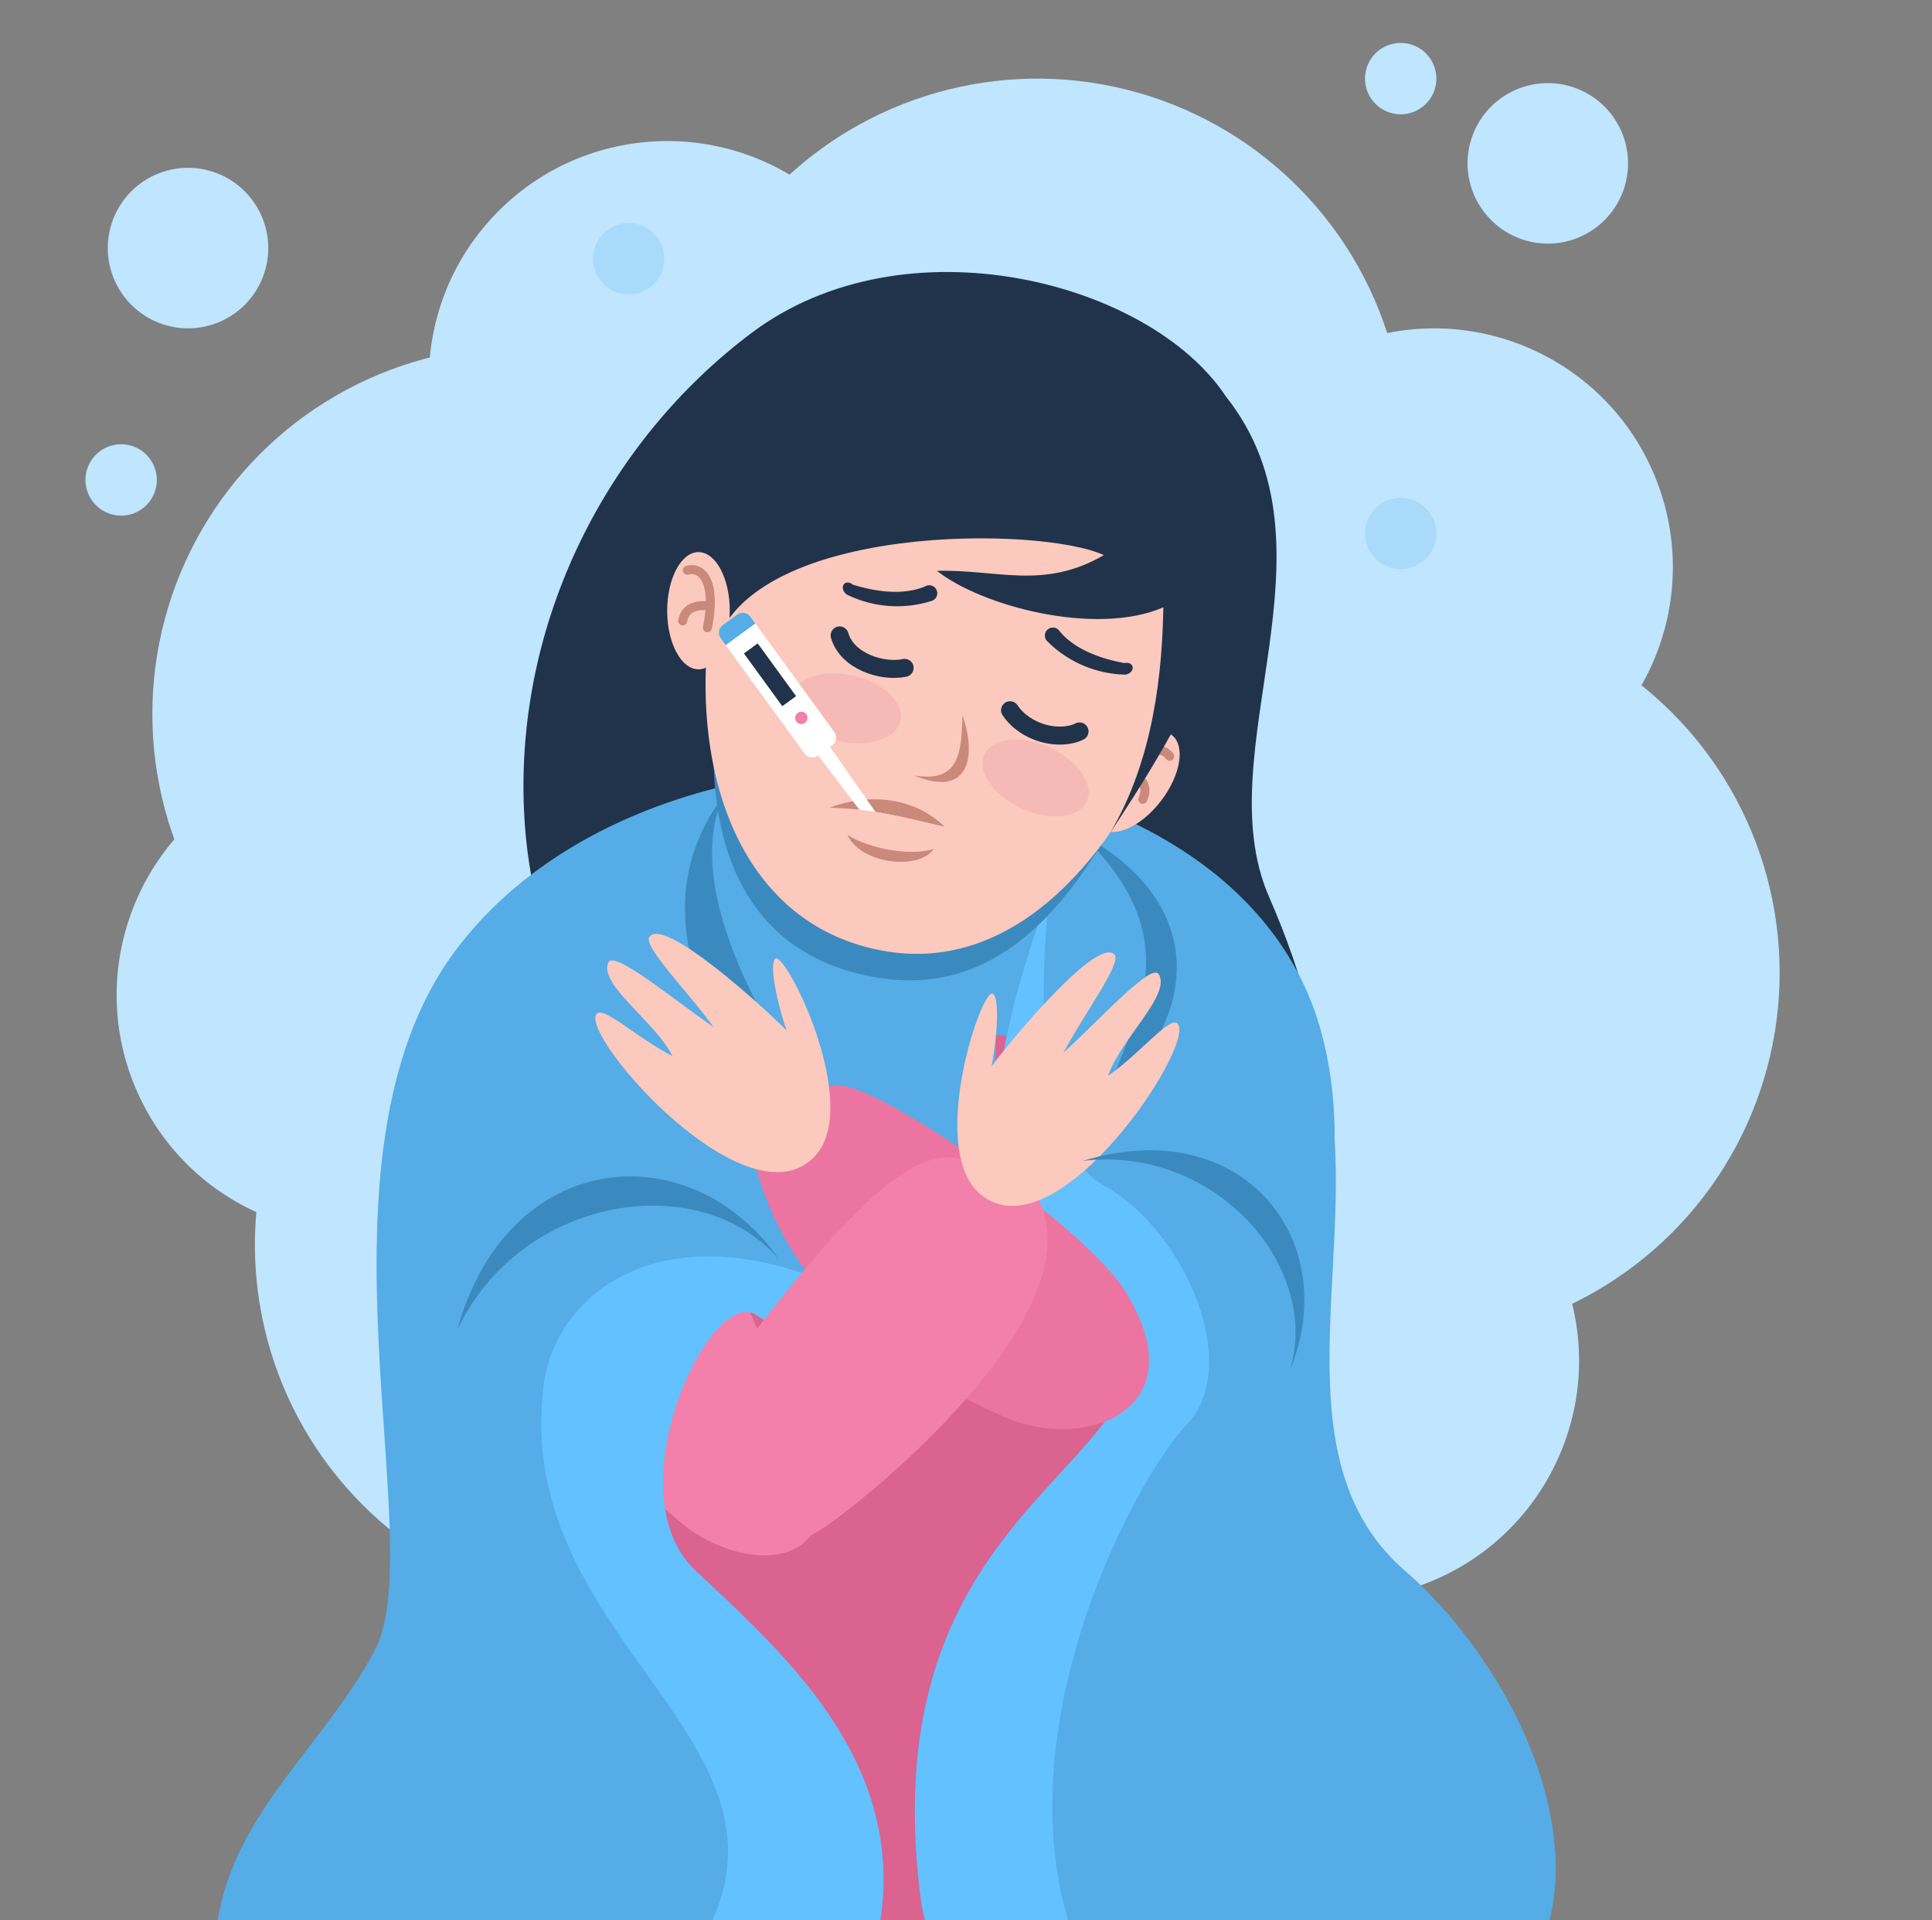 <svg id="Component_1_1" data-name="Component 1 – 1" xmlns="http://www.w3.org/2000/svg" width="257.639" height="256.001" viewBox="0 0 257.639 256.001">
  <rect x="0" y="0" width="257.639" height="256.001" fill="#808080" stroke="none"/>
  <g id="BACKGROUND">
    <g id="Group_419" data-name="Group 419">
      <g id="Group_418" data-name="Group 418">
        <circle id="Ellipse_74" data-name="Ellipse 74" cx="31.808" cy="31.808" r="31.808" transform="translate(44.003 50.615) rotate(-45)" fill="#bfe5ff"/>
        <path id="Path_1966" data-name="Path 1966" d="M389.882,66.958a10.7,10.7,0,1,0-10.7-10.7A10.722,10.722,0,0,0,389.882,66.958Z" transform="translate(-183.476 -34.476)" fill="#bfe5ff" fill-rule="evenodd"/>
        <circle id="Ellipse_75" data-name="Ellipse 75" cx="49.049" cy="49.049" r="49.049" transform="translate(0 95.205) rotate(-45)" fill="#bfe5ff"/>
        <circle id="Ellipse_76" data-name="Ellipse 76" cx="49.049" cy="49.049" r="49.049" transform="translate(78.799 23.931) rotate(-14.12)" fill="#bfe5ff"/>
        <circle id="Ellipse_77" data-name="Ellipse 77" cx="31.808" cy="31.808" r="31.808" transform="matrix(0.939, -0.345, 0.345, 0.939, 150.413, 56.714)" fill="#bfe5ff"/>
        <circle id="Ellipse_78" data-name="Ellipse 78" cx="49.049" cy="49.049" r="49.049" transform="translate(118.907 129.688) rotate(-45)" fill="#bfe5ff"/>
        <circle id="Ellipse_79" data-name="Ellipse 79" cx="49.049" cy="49.049" r="49.049" transform="translate(13.674 165.954) rotate(-45)" fill="#bfe5ff"/>
        <circle id="Ellipse_80" data-name="Ellipse 80" cx="31.808" cy="31.808" r="31.808" transform="translate(139.245 159.919) rotate(-16.457)" fill="#bfe5ff"/>
        <circle id="Ellipse_81" data-name="Ellipse 81" cx="31.808" cy="31.808" r="31.808" transform="translate(4.861 117.943) rotate(-25.902)" fill="#bfe5ff"/>
        <path id="Path_1967" data-name="Path 1967" d="M358.565,45.138a4.756,4.756,0,1,0-4.756-4.756A4.765,4.765,0,0,0,358.565,45.138Z" transform="translate(-171.778 -29.899)" fill="#bfe5ff" fill-rule="evenodd"/>
        <path id="Path_1968" data-name="Path 1968" d="M53.425,87.918a10.7,10.7,0,1,0-10.7-10.7A10.722,10.722,0,0,0,53.425,87.918Z" transform="translate(-28.352 -44.14)" fill="#bfe5ff" fill-rule="evenodd"/>
        <path id="Path_1969" data-name="Path 1969" d="M41.964,144.421a4.756,4.756,0,1,0-4.756-4.756A4.766,4.766,0,0,0,41.964,144.421Z" transform="translate(-25.809 -75.673)" fill="#bfe5ff" fill-rule="evenodd"/>
        <path id="Path_1970" data-name="Path 1970" d="M358.565,157.658a4.756,4.756,0,1,0-4.756-4.756A4.765,4.765,0,0,0,358.565,157.658Z" transform="translate(-171.778 -81.776)" fill="#aadafa" fill-rule="evenodd"/>
        <path id="Path_1971" data-name="Path 1971" d="M167.555,89.692a4.756,4.756,0,1,0-4.757-4.756A4.765,4.765,0,0,0,167.555,89.692Z" transform="translate(-83.713 -50.44)" fill="#aadafa" fill-rule="evenodd"/>
      </g>
    </g>
  </g>
  <g id="OBJECTS" transform="translate(29.04 36.266)">
    <g id="Group_423" data-name="Group 423" transform="translate(0 0)">
      <path id="Path_1972" data-name="Path 1972" d="M239.228,108.857c-10.086-15.27-42.723-23.851-63.248-8.432-19.252,14.463-31.49,38.393-30.326,63.748,3.568,77.716,138.506,101.072,99.347,11.415C236.566,156.274,255.313,129.071,239.228,108.857Z" transform="translate(-104.813 -92.29)" fill="#21334a" fill-rule="evenodd"/>
      <path id="Path_1973" data-name="Path 1973" d="M101.553,239.475c-20.481,27.582-3.119,79.016-10.683,93.2-6.8,12.744-18.6,21.508-20.93,35.949H216.193c-7.352-10.014-22.276-21.441-21.7-30.354.779-12.075,32.252-53.318,22.535-88.283C205.4,208.155,128.678,202.944,101.553,239.475Z" transform="translate(-69.94 -148.888)" fill="#55ace6" fill-rule="evenodd"/>
      <path id="Path_1974" data-name="Path 1974" d="M134.46,277.522c-22.006,10.729,9.781,68.546,5.465,91.631-2.279,12.187-6.956,18.548-10.311,26.858h86.754c-2.674-9.223-7.051-16.981-6.84-29.243.475-27.523,29.555-11.231,18.232-85.041C220.441,281.4,152.338,268.806,134.46,277.522Z" transform="translate(-96.074 -176.277)" fill="#db638f" fill-rule="evenodd"/>
      <path id="Path_1975" data-name="Path 1975" d="M259.509,250.023c-20.278,57.5,15.585,44.775,11.945,60.834-3.526,15.553-34.447,24.018-28.186,71.314a15.407,15.407,0,0,0,.543,2.471H327.08c3.832-15.511-6.511-35.445-19.322-46.6-21.711-18.9,1.567-57.2-17.111-79.6C284.825,251.467,268.057,248.974,259.509,250.023Z" transform="translate(-149.469 -164.907)" fill="#55ace6" fill-rule="evenodd"/>
      <path id="Path_1976" data-name="Path 1976" d="M287.085,265.861c2.805-9.489,11.626-20.024-3.629-34.678C304.082,242.59,295.574,260.022,287.085,265.861Z" transform="translate(-168.382 -156.327)" fill="#3b8abf" fill-rule="evenodd"/>
      <path id="Path_1977" data-name="Path 1977" d="M259.509,250.16c-20.278,57.5,15.585,44.775,11.945,60.834-3.526,15.553-34.447,24.018-28.186,71.314a15.407,15.407,0,0,0,.543,2.471h19.05c-8.069-27.094,9.218-59.128,15.746-65.967,7.732-8.1-.369-26.141-11.046-32.032-7.377-4.07-8.954-19.741-7.4-36.689C259.938,250.111,259.721,250.134,259.509,250.16Z" transform="translate(-149.469 -165.044)" fill="#63c1ff" fill-rule="evenodd"/>
      <path id="Path_1978" data-name="Path 1978" d="M208.1,225.868l22.822,3.911-4.035,26.827c-1.831,12.178-25.322,7.849-23.5-2.888Z" transform="translate(-131.417 -153.876)" fill="#e3aa9d" fill-rule="evenodd"/>
      <path id="Path_1979" data-name="Path 1979" d="M172.318,331.784c-3.658-7.4-7.362-18.063-14.347-31.289-18.222-34.5-45.791-22.109-27.466,14.014,6.109,12.043,15.842,22.266,26.238,31.037C165.849,353.231,182.48,352.336,172.318,331.784Z" transform="translate(-95.082 -178.885)" fill="#f280aa" fill-rule="evenodd"/>
      <path id="Path_1980" data-name="Path 1980" d="M154.506,243.871c51.44,14.658.946,61.848-8.978,54.992s-20.9,24.2-8.394,36.036c9.717,9.193,28,24.945,24.668,46.625H77.556c2.255-14.2,15.8-30.358,19.95-42.819C102.96,322.346,74.563,233.5,154.506,243.871Z" transform="translate(-73.451 -161.79)" fill="#55ace6" fill-rule="evenodd"/>
      <path id="Path_1981" data-name="Path 1981" d="M238.469,110.9c25.161,7.4,21.113,35.4,10.471,57.165-8.72,17.83-19.546,30.121-37.073,25.732-19.48-4.879-21.92-25.719-17.174-46.227C199.792,125.537,214.758,103.924,238.469,110.9Z" transform="translate(-126.499 -100.256)" fill="#3b8abf" fill-rule="evenodd"/>
      <path id="Path_1982" data-name="Path 1982" d="M204.97,265.164c-5.91-7.937-20.46-29.257-14.354-43.167C177.588,239.485,192.214,260.941,204.97,265.164Z" transform="translate(-123.232 -152.091)" fill="#3b8abf" fill-rule="evenodd"/>
      <path id="Path_1983" data-name="Path 1983" d="M129.223,336.451c8.5-17.852,32.3-21.677,42.93-9.351C160.041,309.945,135.833,312.454,129.223,336.451Z" transform="translate(-97.273 -195.442)" fill="#3b8abf" fill-rule="evenodd"/>
      <path id="Path_1984" data-name="Path 1984" d="M188.789,339.561c-4.014,2.579-4.092,8.253-10.121,4.087s-19.257,23.516-8.143,34.029,28,24.945,24.668,46.625H172.822c11.131-24.814-26.592-38.262-22.535-71.242C151.776,340.96,165.688,329.755,188.789,339.561Z" transform="translate(-106.842 -204.568)" fill="#63c1ff" fill-rule="evenodd"/>
      <path id="Path_1985" data-name="Path 1985" d="M203.68,307.242c5.727,16.288,19.506,24.746,32.008,30.386,10.969,4.949,26.253-.8,16.372-16.685-5.39-8.664-32.968-27.749-38.256-27.395C206.01,294.071,199.821,296.269,203.68,307.242Z" transform="translate(-131.057 -185.078)" fill="#eb75a0" fill-rule="evenodd"/>
      <path id="Path_1986" data-name="Path 1986" d="M223.017,311.588c-8.788-2.843-22.587,17.09-32.871,29.685-7.61,9.321-.9,29.689,14.685,19.347,5.066-3.36,32.79-25.575,29.477-41.029C233.151,314.192,229.543,313.7,223.017,311.588Z" transform="translate(-123.912 -193.271)" fill="#f280aa" fill-rule="evenodd"/>
      <g id="Group_420" data-name="Group 420" transform="translate(116.704 61.244)">
        <path id="Path_1987" data-name="Path 1987" d="M297.006,206.423c-1.833-1.4-5.44.25-8.057,3.682s-3.254,7.346-1.421,8.743,5.44-.25,8.057-3.681S298.839,207.822,297.006,206.423Z" transform="translate(-286.481 -205.926)" fill="#fbc9be" fill-rule="evenodd"/>
        <path id="Path_1988" data-name="Path 1988" d="M299.684,211.395c-1.26-1.636-4.04-1.153-6.785,4.469" transform="translate(-289.44 -208.069)" fill="none" stroke="#c9897b" stroke-linecap="round" stroke-linejoin="round" stroke-width="1.2" fill-rule="evenodd"/>
        <path id="Path_1989" data-name="Path 1989" d="M295.839,215.832c1.312.808,2.454,1.968,1.6,3.725" transform="translate(-290.796 -210.493)" fill="none" stroke="#c9897b" stroke-linecap="round" stroke-linejoin="round" stroke-width="1.2" fill-rule="evenodd"/>
      </g>
      <path id="Path_1990" data-name="Path 1990" d="M237.907,101.569c25.349,7.46,23.344,37.048,12.622,58.972-8.784,17.963-22.5,30.321-39.586,25.034C173,173.834,191.788,88,237.907,101.569Z" transform="translate(-125.588 -95.899)" fill="#fbc9be" fill-rule="evenodd"/>
      <path id="Path_1991" data-name="Path 1991" d="M239.589,138.62c-9.058,3.9-24.273-.181-30.192-4.866,8.046-.213,14.236,2.578,22.263-2.1-8.461-3.9-46.648-4.247-51.79,12.013-1.6,5.053-10.214.437-13.7.059-7.66-5.734,11.553-32.6,22.014-39.463,20.622-13.54,41.335-10.271,56.75,5.847s-4.868,47.118-12.478,58.64C238.4,158.822,239.443,146.918,239.589,138.62Z" transform="translate(-113.494 -93.911)" fill="#21334a" fill-rule="evenodd"/>
      <path id="Path_1992" data-name="Path 1992" d="M242.235,209.984c5.995,1.009,6.329-2.938,6.447-8.019C250.494,206.989,249.871,213.147,242.235,209.984Z" transform="translate(-149.377 -142.856)" fill="#c9897b" fill-rule="evenodd"/>
      <path id="Path_1993" data-name="Path 1993" d="M276.421,180.568a1.067,1.067,0,0,0-1.6,1.411,15.2,15.2,0,0,0,10.493,4.522c1.373-.261,1.239-1.8-.135-1.543C280.339,184.078,277.705,182.227,276.421,180.568Z" transform="translate(-164.272 -132.82)" fill="#21334a" fill-rule="evenodd"/>
      <path id="Path_1994" data-name="Path 1994" d="M237.247,233.423c-3.08.959-8.563-.006-11.5-1.885C227.429,235.357,235.152,236.363,237.247,233.423Z" transform="translate(-141.775 -156.49)" fill="#c9897b" fill-rule="evenodd"/>
      <path id="Path_1995" data-name="Path 1995" d="M265.977,200.705c2.063,3.08,6.582,4.15,9.266,2.824" transform="translate(-160.323 -142.275)" fill="none" stroke="#21334a" stroke-linecap="round" stroke-linejoin="round" stroke-width="2.4" fill-rule="evenodd"/>
      <path id="Path_1996" data-name="Path 1996" d="M223.811,182.188c.962,3.409,5.625,4.97,8.666,4.329" transform="translate(-140.882 -133.737)" fill="none" stroke="#21334a" stroke-linecap="round" stroke-linejoin="round" stroke-width="2.4" fill-rule="evenodd"/>
      <path id="Path_1997" data-name="Path 1997" d="M219.965,191.885c4.042.9,6.881,3.593,6.341,6s-4.254,3.634-8.3,2.729-6.88-3.593-6.341-6S215.924,190.98,219.965,191.885Z" transform="translate(-135.254 -138.07)" fill="#cf386f" fill-rule="evenodd" opacity="0.1"/>
      <path id="Path_1998" data-name="Path 1998" d="M268.093,208.99c3.769,1.715,5.995,4.93,4.971,7.18s-4.91,2.682-8.68.966-5.995-4.931-4.971-7.18S264.323,207.273,268.093,208.99Z" transform="translate(-157.182 -145.61)" fill="#cf386f" fill-rule="evenodd" opacity="0.1"/>
      <path id="Path_1999" data-name="Path 1999" d="M235.749,169.546a1.066,1.066,0,0,1,.767,1.99,15.2,15.2,0,0,1-11.4-.836c-1.1-.867-.265-2.174.833-1.306C230.653,170.847,233.844,170.424,235.749,169.546Z" transform="translate(-141.249 -127.707)" fill="#21334a" fill-rule="evenodd"/>
      <path id="Path_2000" data-name="Path 2000" d="M273.039,277.069c1.691-4.971,8.453-10.819,6.747-13.556-.976-1.568-7.867,6.055-12.7,10.468,2.638-5.032,7.82-11.92,6.811-13.065-2.24-2.545-13.84,11.422-16.388,14.864.958-5.227.924-9.528.082-9.684-1.613-.3-8.642,20.937-1.552,26.783,10.119,8.343,28.739-19.959,26.285-22.747C281.32,268.988,277.369,274.039,273.039,277.069Z" transform="translate(-154.309 -169.893)" fill="#fbc9be" fill-rule="evenodd"/>
      <g id="Group_421" data-name="Group 421" transform="translate(59.932 37.345)">
        <path id="Path_2001" data-name="Path 2001" d="M185.315,161.581c2.305,0,4.173,3.5,4.173,7.814s-1.868,7.814-4.173,7.814-4.173-3.5-4.173-7.814S183.011,161.581,185.315,161.581Z" transform="translate(-181.142 -161.581)" fill="#fbc9be" fill-rule="evenodd"/>
        <path id="Path_2002" data-name="Path 2002" d="M186.116,166c1.994-.537,3.912,1.534,2.685,7.669" transform="translate(-183.435 -163.581)" fill="none" stroke="#c9897b" stroke-linecap="round" stroke-linejoin="round" stroke-width="1.2" fill-rule="evenodd"/>
        <path id="Path_2003" data-name="Path 2003" d="M188.506,174.858c-1.534-.153-3.145.077-3.528,1.994" transform="translate(-182.911 -167.684)" fill="none" stroke="#c9897b" stroke-linecap="round" stroke-linejoin="round" stroke-width="1.2" fill-rule="evenodd"/>
      </g>
      <path id="Path_2004" data-name="Path 2004" d="M283.983,310.98c17.545-2.132,31.83,14,27.615,27.926C318.746,321.549,305.261,304.479,283.983,310.98Z" transform="translate(-168.625 -192.466)" fill="#3b8abf" fill-rule="evenodd"/>
      <path id="Path_2005" data-name="Path 2005" d="M173.654,272.329c-2.365-4.688-9.873-9.54-8.564-12.489.749-1.688,8.632,4.9,14.026,8.6-3.311-4.617-9.4-10.718-8.558-11.992,1.865-2.832,15.292,9.39,18.293,12.444-1.674-5.043-2.237-9.307-1.426-9.579,1.556-.52,11.465,19.534,5.255,26.308-8.863,9.668-31.232-15.776-29.188-18.877C164.331,265.475,168.946,269.929,173.654,272.329Z" transform="translate(-113.012 -167.782)" fill="#fbc9be" fill-rule="evenodd"/>
      <path id="Path_2006" data-name="Path 2006" d="M236.608,226.413c-3.8-3.756-9.7-4.7-15.412-2.533C227.289,224,231.059,225.141,236.608,226.413Z" transform="translate(-139.677 -152.432)" fill="#c9897b" fill-rule="evenodd"/>
      <g id="Group_422" data-name="Group 422" transform="translate(66.827 45.43)">
        <path id="Path_2007" data-name="Path 2007" d="M198.126,177.1l11.207,15.4a1.254,1.254,0,0,1-.275,1.747l-.3.217,7.476,10.719c.716,1.027-.4,1.836-1.152.839l-7.9-10.411-.057.042a1.254,1.254,0,0,1-1.747-.275l-11.206-15.4a1.254,1.254,0,0,1,.275-1.747l1.931-1.4A1.254,1.254,0,0,1,198.126,177.1Z" transform="translate(-193.935 -176.583)" fill="#fff" fill-rule="evenodd"/>
        <path id="Path_2008" data-name="Path 2008" d="M214.3,201.406a.824.824,0,1,1-1.152-.182A.825.825,0,0,1,214.3,201.406Z" transform="translate(-202.637 -187.871)" fill="#f280aa" fill-rule="evenodd"/>
        <path id="Path_2009" data-name="Path 2009" d="M232.447,227.015l.988,1.417c.716,1.027-.4,1.836-1.152.839l-1.044-1.376Z" transform="translate(-211.134 -199.835)" fill="#01aae3" fill-rule="evenodd"/>
        <path id="Path_2010" data-name="Path 2010" d="M198.126,177.1l.669.919-3.954,2.877-.669-.919a1.254,1.254,0,0,1,.275-1.747l1.931-1.4A1.254,1.254,0,0,1,198.126,177.1Z" transform="translate(-193.935 -176.583)" fill="#55ace6" fill-rule="evenodd"/>
        <rect id="Rectangle_314" data-name="Rectangle 314" width="2.274" height="8.699" transform="translate(3.336 5.425) rotate(-36.043)" fill="#21334a"/>
      </g>
      <path id="Path_2011" data-name="Path 2011" d="M236.608,227.393c-1.95,3.766-8.3,2.921-15.412-2.533C227.289,224.979,231.059,226.12,236.608,227.393Z" transform="translate(-139.677 -153.411)" fill="#fbc9be" fill-rule="evenodd"/>
    </g>
  </g>
</svg>
